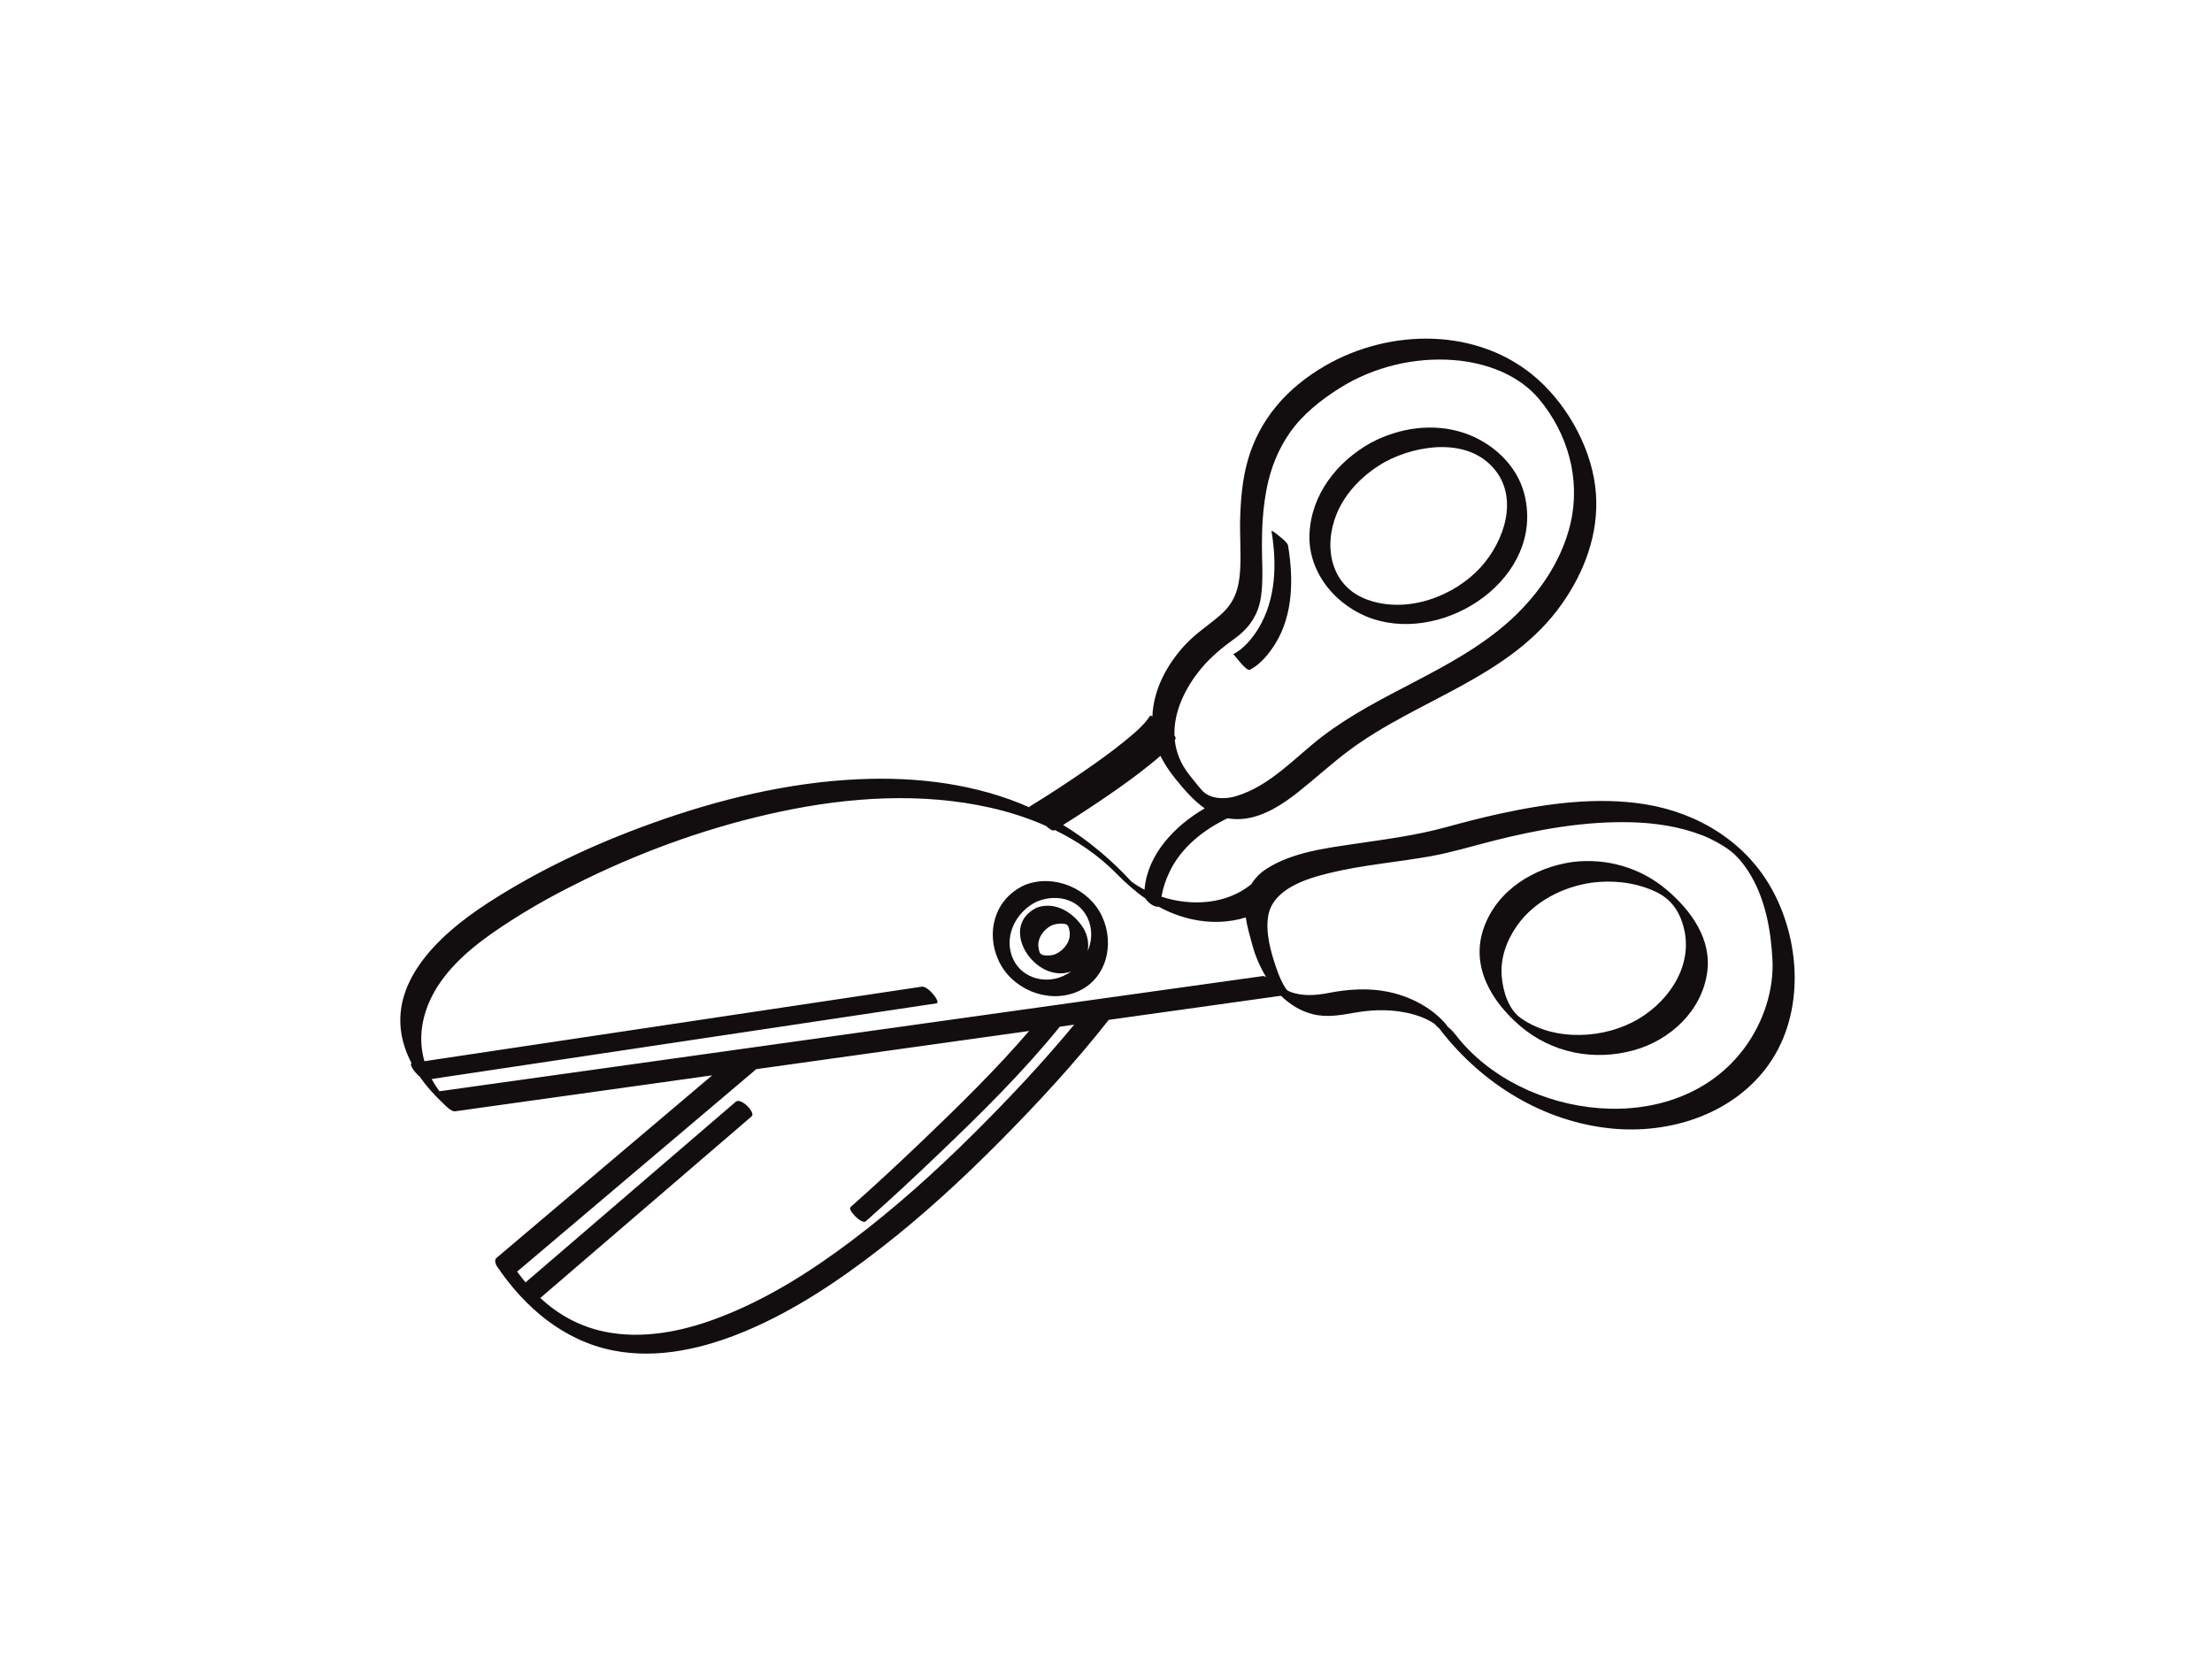 <?xml version="1.0" encoding="utf-8"?>
<!-- Generator: Adobe Illustrator 17.0.0, SVG Export Plug-In . SVG Version: 6.00 Build 0)  -->
<!DOCTYPE svg PUBLIC "-//W3C//DTD SVG 1.1//EN" "http://www.w3.org/Graphics/SVG/1.1/DTD/svg11.dtd">
<svg version="1.1" id="Layer_1" xmlns="http://www.w3.org/2000/svg" xmlns:xlink="http://www.w3.org/1999/xlink" x="0px" y="0px"
	 width="800px" height="600px" viewBox="0 0 800 600" enable-background="new 0 0 800 600" xml:space="preserve">
<g>
	<path fill="#120E0F" d="M602.914,321.913c-9.524-8.128-21.872-11.689-34.258-10.163c-13.861,2.003-27.157,10.132-32.01,23.789
		c-4.948,13.923,2.816,26.712,13.19,35.566c11.421,9.747,26.624,12.702,40.998,8.742c13.193-3.634,24.528-14.121,26.569-27.973
		C619.188,339.753,611.653,329.372,602.914,321.913z M592.814,368.374c-12.358,7.451-30.564,8.406-42.703-0.09
		c-4.618-3.233-6.514-9.771-6.986-15.097c-0.596-6.728,1.838-13.264,5.713-18.664c6.235-8.688,16.553-13.811,26.95-15.313
		c7.541-0.929,15.105-0.131,22.11,2.885c5.713,2.459,8.933,6.343,10.751,12.305C612.839,348.134,604.312,361.441,592.814,368.374z"
		/>
	<path fill="#120E0F" d="M641.187,322.25c-9.342-17.451-26.799-28.21-45.993-31.339c-17.447-2.844-35.574-0.35-52.696,3.361
		c-6.664,1.445-13.257,3.18-19.834,4.975c-10.649,2.906-21.536,4.298-32.435,5.909c-10.725,1.586-22.707,3.057-32.061,8.984
		c-2.396,1.517-4.309,3.444-5.676,5.763c-0.067,0.019-0.129,0.045-0.182,0.087c-8.932,7.121-21.464,7.827-32.242,4.322
		c0.035-0.197,0.073-0.406,0.116-0.642c0.512-2.77,1.455-5.446,2.634-7.998c4.172-9.038,12.353-15.524,21.151-19.739
		c1.961,0.361,4.063,0.433,6.339,0.139c7.028-0.91,13.621-5.201,19.067-9.507c6.28-4.966,12.156-10.404,18.582-15.193
		c25.097-18.702,58.206-26.285,76.977-53.033c8.184-11.663,13.237-25.243,12.271-39.619c-1.037-15.445-9.777-31.613-21.308-41.778
		c-21.111-18.61-53.107-18.281-76.654-4.653c-13.645,7.897-23.866,19.294-28.091,34.643c-1.854,6.735-2.446,13.771-2.635,20.73
		c-0.17,6.241,0.382,12.541-0.023,18.767c-0.42,6.462-1.974,11.417-6.928,15.81c-4.333,3.843-9.069,6.746-13.038,11.063
		c-6.699,7.286-11.397,16.3-11.759,25.827c-0.446-0.275-0.732-0.409-0.772-0.346c-2.331,3.645-5.925,6.518-9.231,9.23
		c-4.803,3.938-9.88,7.544-14.992,11.065c-6.389,4.401-12.9,8.65-19.523,12.691c-0.009,0.005,0.052,0.1,0.17,0.264
		c-19.332-8.566-40.827-11.17-61.937-10.216c-25.583,1.157-50.891,7.362-74.913,16.012c-20.636,7.431-40.825,16.859-59.246,28.813
		c-18.148,11.776-38.725,30.732-29.11,54.385c0.484,1.192,1.031,2.355,1.626,3.491c-0.874,0.421,0.982,3.248,2.958,4.867
		c2.316,3.332,5.047,6.388,7.974,9.169c1.078,1.024,3.336,3.566,4.81,3.36c0.618-0.087,1.237-0.173,1.855-0.259
		c23.963-3.352,47.926-6.704,71.888-10.056c6.415-0.897,12.83-1.795,19.245-2.692c-20.259,17.149-40.518,34.298-60.778,51.448
		c-5.76,4.875-11.519,9.751-17.279,14.626c-0.791,0.669-0.273,2.276,0.183,2.951c10.024,14.85,24.069,26.924,42.027,30.479
		c16.329,3.232,33.132-0.78,48.204-7.134c17.613-7.426,33.738-18.297,48.775-29.987c15.165-11.79,29.343-24.836,42.863-38.467
		c13.83-13.945,27.273-28.525,39.429-43.978c16.624-2.326,33.248-4.651,49.873-6.977c4.138-0.579,8.276-1.158,12.414-1.737
		c3.173,3.101,6.958,5.48,11.325,6.622c5.22,1.365,10.386,0.369,15.578-0.546c7.029-1.239,14.421-1.24,21.308,0.751
		c1.383,0.4,2.763,0.894,4.07,1.501c1.32,0.612,2.264,1.177,2.939,1.626c0.123,0.082,0.211,0.14,0.283,0.187
		c0.014,0.011,0.023,0.019,0.04,0.031c0.028,0.021,0.048,0.037,0.073,0.056c0.474,0.517,1.077,1.14,1.746,1.715
		c0.116,0.178,0.22,0.326,0.29,0.416c15.144,19.566,37.445,33.364,62.291,35.683c20.51,1.915,42.568-4.973,55.402-21.729
		C652.542,368.278,651.675,341.842,641.187,322.25z M434.399,241.807c3.583-4.314,7.786-7.721,12.3-10.985
		c5.201-3.76,8.423-8.597,9.349-14.958c0.888-6.103,0.357-12.367,0.34-18.509c-0.018-6.892,0.397-13.789,1.707-20.565
		c1.414-7.318,4.153-14.271,8.443-20.38c4.605-6.557,11.158-11.748,17.883-15.988c12.247-7.722,27.119-11.329,41.522-10.176
		c11.331,0.907,23.253,5.162,30.701,14.097c10.419,12.498,15.045,28.936,11.381,44.844c-3.287,14.267-12.399,27.028-23.334,36.487
		c-19.868,17.187-45.885,24.854-66.61,40.793c-9.888,7.605-18.643,17.704-30.923,21.434c-3.843,1.168-8.283,1.143-11.226-0.993
		c-0.833-0.604-1.37-1.217-2.502-2.557c-1.146-1.357-2.205-2.785-3.324-4.164c-3.161-3.975-4.781-8.233-5.229-12.548
		c0.079-0.118,0.168-0.23,0.245-0.35c0.174-0.272,0.016-0.719-0.357-1.267C424.454,257.482,428.567,248.829,434.399,241.807z
		 M400.9,287.587c4.945-3.393,9.819-6.903,14.494-10.661c1.416-1.138,2.882-2.317,4.292-3.567c1.405,2.901,3.278,5.595,5.259,8.102
		c0.055,0.074,0.106,0.14,0.152,0.196c3.263,4.02,6.644,7.941,10.611,10.706c-10.779,6.221-20.786,16.652-21.773,29.4
		c-0.819-0.421-1.62-0.867-2.397-1.339c-0.717-0.436-1.399-0.911-2.074-1.408c-0.127-0.093-0.215-0.154-0.288-0.199
		c-1.058-1.146-2.13-2.278-3.23-3.384c-2.602-2.616-5.326-5.104-8.146-7.482c-4.186-3.529-8.647-6.742-13.32-9.597
		C390.033,294.887,395.506,291.288,400.9,287.587z M351.796,410.345c-13.743,13.646-28.212,26.617-43.68,38.288
		c-15.006,11.322-31.188,21.567-48.86,28.183c-12.839,4.807-27.012,7.612-40.635,4.797c-9.098-1.881-16.768-6.207-23.214-12.184
		c23.011-19.773,46.022-39.546,69.033-59.32c2.46-2.113,4.919-4.227,7.379-6.341c1.616-1.389-3.847-6.911-5.702-5.317
		c-23.474,20.172-46.948,40.343-70.423,60.514c-1.873,1.61-3.746,3.22-5.62,4.829c-1.05-1.257-2.063-2.558-3.036-3.907
		c23.364-19.777,46.728-39.554,70.092-59.331c5.467-4.628,10.935-9.256,16.401-13.884c28.243-3.951,56.485-7.902,84.727-11.852
		c4.647-0.65,9.295-1.3,13.942-1.95c-11.866,13.79-24.925,26.604-38.044,39.16c-8.708,8.334-17.535,16.563-26.567,24.547
		c-1.139,1.006,4.119,6.366,5.509,5.138c9.033-7.984,17.852-16.22,26.568-24.547c15.226-14.549,30.355-29.474,43.64-45.851
		c1.725-0.241,3.449-0.483,5.174-0.724C376.987,384.481,364.553,397.68,351.796,410.345z M456.688,353.014
		c-18.578,2.599-37.156,5.198-55.734,7.797c-38.987,5.454-77.975,10.908-116.963,16.362c-34.277,4.795-68.555,9.59-102.832,14.385
		c-7.407,1.036-14.813,2.072-22.22,3.108c-0.11-0.143-0.203-0.263-0.248-0.325c-0.438-0.595-0.846-1.204-1.24-1.828
		c-0.468-0.741-0.904-1.504-1.318-2.278c25.207-3.778,50.413-7.555,75.62-11.333c33.682-5.048,67.364-10.096,101.046-15.144
		c1.965-0.295,3.931-0.589,5.896-0.884c1.733-0.26-3.01-6.38-5.337-6.031c-25.809,3.868-51.617,7.735-77.425,11.603
		c-33.682,5.048-67.364,10.096-101.046,15.144c-0.466,0.07-0.933,0.14-1.399,0.21c-2.831-9.898-0.186-19.972,5.735-28.501
		c6.564-9.456,16.336-16.415,25.923-22.562c8.605-5.517,17.625-10.384,26.816-14.849c22.328-10.848,46.005-19.202,70.296-24.359
		c24.913-5.289,51.207-7.03,76.21-1.354c6.738,1.53,13.427,3.689,19.812,6.516c1.315,1.193,2.494,1.953,3.096,1.586
		c0.045-0.028,0.089-0.056,0.134-0.083c8.25,4.025,15.893,9.233,22.311,15.789c3.312,3.383,6.752,6.427,10.46,9
		c0.991,1.631,3.435,3.254,4.721,2.919c3.706,2.024,7.695,3.588,12.099,4.562c6.327,1.399,13.218,1.306,19.449-0.67
		c0.49,3.422,1.528,6.849,2.347,9.893c1.067,3.963,2.756,8.008,5.032,11.686C457.473,353.112,457.044,352.964,456.688,353.014z
		 M465.742,358.343C465.825,358.412,465.809,358.402,465.742,358.343L465.742,358.343z M631.171,378.658
		c-24.729,34.001-80.827,26.462-104.618-4.276c-0.784-1.012-1.786-2.098-2.902-2.995c-0.502-0.714-1.034-1.336-1.12-1.433
		c-5.146-5.771-12.64-9.569-20.111-11.169c-7.348-1.573-14.794-1.061-22.118,0.368c-4.575,0.892-9.46,1.213-13.87-0.53
		c-0.254-0.1-0.716-0.392-0.977-0.556c-0.081-0.085-0.162-0.178-0.227-0.268c-1.659-2.347-2.723-5.052-3.654-7.752
		c-1.964-5.692-3.948-12.76-2.904-18.821c1.678-9.741,13.763-13.428,21.901-15.427c12.131-2.98,24.673-3.944,36.949-6.153
		c7.415-1.334,14.61-3.542,21.902-5.397c16.449-4.185,33.414-7.297,50.449-6.865c8.826,0.224,17.64,1.556,25.896,4.763
		c3.508,1.362,7.494,3.626,9.711,5.334c1.706,1.315,2.171,1.799,3.299,3.007c1.035,1.107,2.373,2.855,3.5,4.601
		c6.064,9.397,8.158,20.89,8.75,31.881C641.626,358.125,637.696,369.688,631.171,378.658z"/>
	<path fill="#120E0F" d="M452.063,242.23c3.841-1.99,6.904-5.793,9.137-9.378c6.545-10.508,6.606-23.687,4.65-35.51
		c-0.206-1.243-2.632-2.941-3.495-3.698c-0.197-0.172-2.587-2.118-2.494-1.553c1.958,11.834,1.647,24.593-4.699,35.13
		c-2.164,3.593-5.328,7.404-9.136,9.378C446.22,236.499,450.714,242.93,452.063,242.23z"/>
	<path fill="#120E0F" d="M496.409,223.792c26.719,8.955,62.323-15.03,54.942-44.915c-2.632-10.654-11.665-18.874-21.825-22.279
		c-11.164-3.742-23.439-1.925-33.715,3.527c-12.235,6.821-21.643,18.698-22.218,33.079
		C473.027,207.32,483.488,219.462,496.409,223.792z M483.392,185.927c3.327-8.163,10.115-14.741,17.712-18.977
		c11.603-6.156,29.636-8.716,39.223,2.557c9.08,10.676,3.647,26.264-4.677,35.488c-9.824,10.885-26.948,17.05-41.143,11.882
		C481.323,212.077,478.507,197.912,483.392,185.927z"/>
	<path fill="#120E0F" d="M370.531,320.114c-0.096,0.038-0.183,0.082-0.263,0.129c-10.491,4.981-13.851,16.829-9.128,27.131
		c4.741,10.342,17.597,15.675,28.11,11.448c10.936-4.397,13.978-17.256,9.391-27.26
		C393.901,321.219,381.043,315.887,370.531,320.114z M393.38,343.961c0.487-2.764-0.032-5.774-1.532-8.228
		c-3.398-5.559-10.093-9.831-16.653-7.548c-0.09,0.021-0.178,0.049-0.259,0.089c-0.098,0.037-0.182,0.083-0.258,0.134
		c-13.834,7.084-0.121,27.589,12.696,22.946c-0.86,0.608-1.773,1.142-2.731,1.581c-7.274,3.335-16.052,0.398-18.731-7.308
		c-2.73-7.851,2.019-16.321,9.227-19.625c7.404-2.977,15.961-0.662,18.732,7.307C395.125,336.916,394.797,340.653,393.38,343.961z
		 M380.343,334.683c1.47-0.551,2.762-0.771,4.332-0.6c1.741,0.19,1.878,1.152,2.153,2.763c0.574,3.363-1.868,6.656-4.741,8.057
		c-1.361,0.664-2.855,0.761-4.331,0.6c-1.74-0.19-1.878-1.152-2.153-2.763C375.029,339.377,377.471,336.083,380.343,334.683z"/>
</g>
</svg>
